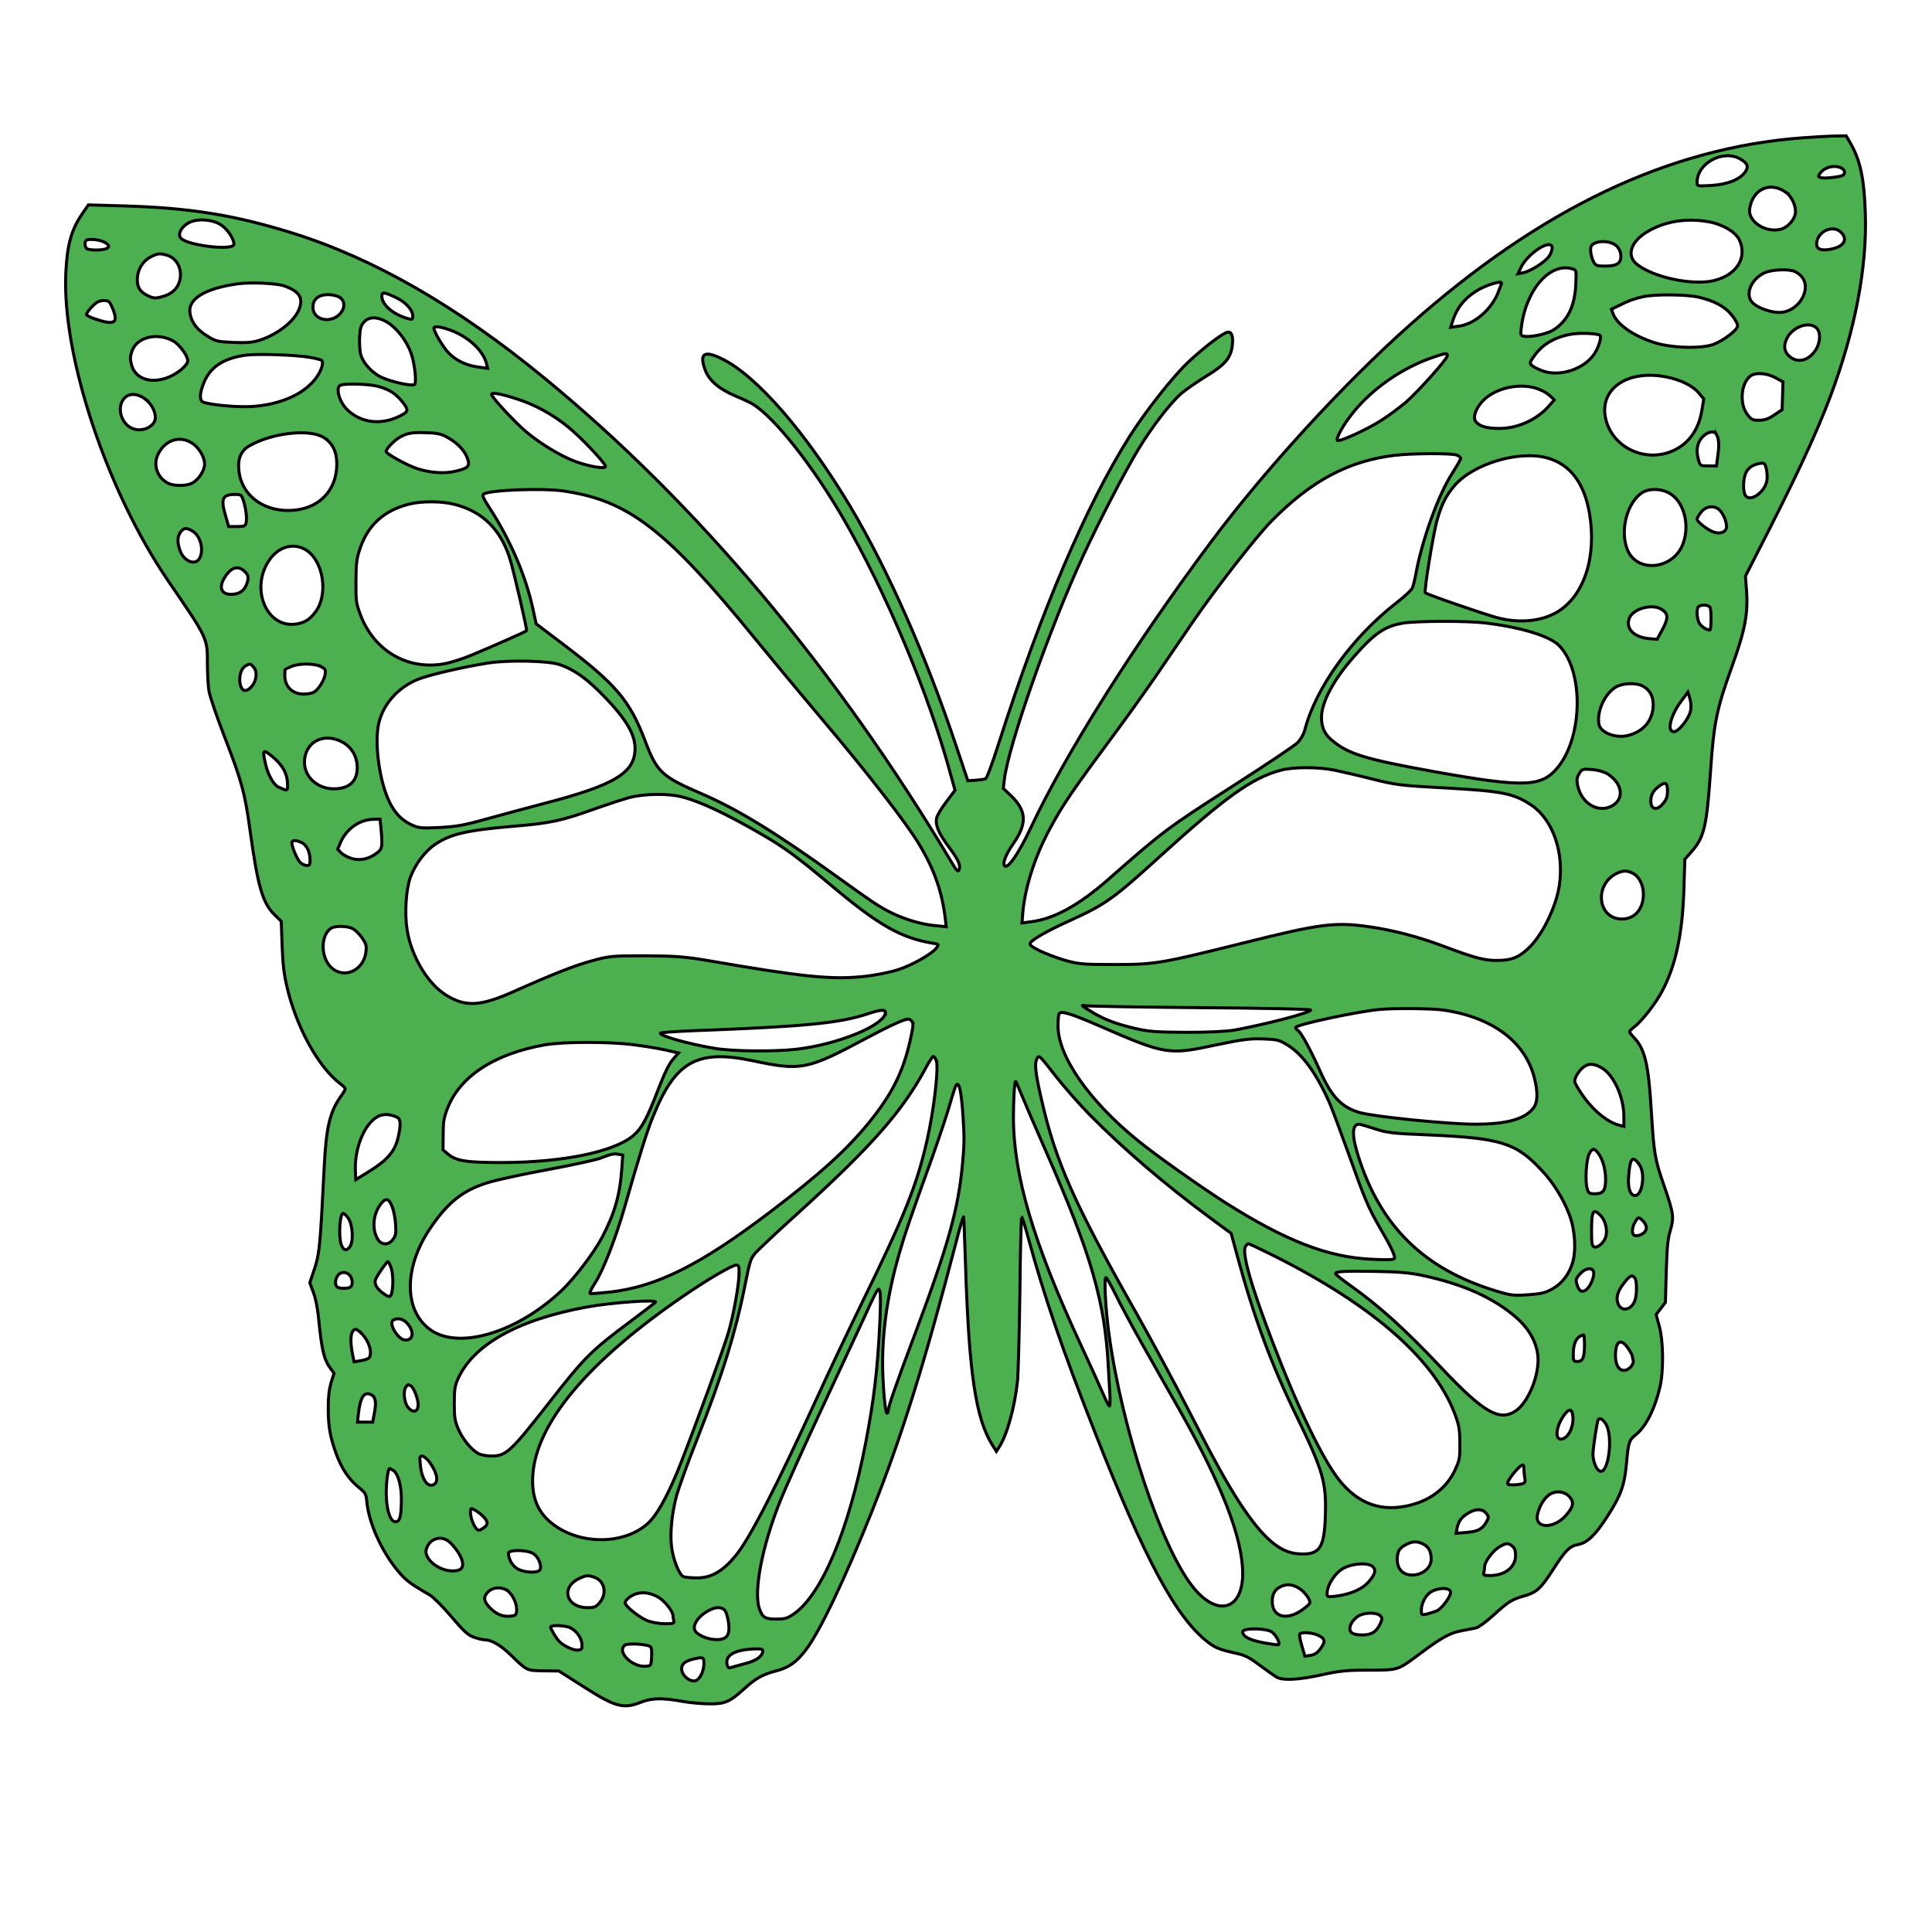 <svg width="64" height="64" xmlns="http://www.w3.org/2000/svg" stroke="null" style="vector-effect: non-scaling-stroke;" preserveAspectRatio="xMidYMid meet" version="1.0">

 <g stroke="null">
  <title stroke="null">Layer 1</title>
  <g stroke="null" id="svg_1" fill="#4caf50" transform="translate(0 880) scale(0.1 -0.1)">
   <path stroke="null" id="svg_2" d="m597.115,8754.35c-44.407,-3.31 -86.623,-23.403 -130.005,-61.936c-21.9,-19.444 -47.855,-47.752 -65.888,-71.864c-25.488,-34.1 -48.321,-70.328 -59.83,-94.913c-3.961,-8.392 -7.595,-13.711 -8.62,-12.411c-0.699,0.886 0.419,3.723 2.796,7.151c4.753,6.796 4.566,10.992 -0.699,16.075l-2.516,2.364l0.326,2.778c1.212,11.111 15.004,50.293 26.094,74.228c5.265,11.406 13.839,27.954 18.359,35.4c4.473,7.387 10.624,15.366 14.259,18.498c1.538,1.3 5.219,3.841 8.201,5.673c6.058,3.664 8.061,5.969 8.574,9.81c0.419,3.191 -0.047,4.787 -1.351,4.787c-1.351,0 -7.875,-4.964 -13.187,-9.929c-5.219,-4.964 -14.119,-16.252 -19.431,-24.644c-14.445,-22.871 -29.263,-57.681 -43.381,-101.768c-2.283,-7.151 -3.914,-11.465 -4.38,-11.642c-0.419,-0.177 -1.864,-0.355 -3.262,-0.473l-2.563,-0.177l-3.868,11.524c-10.111,30.2 -22.553,58.272 -34.994,79.193c-14.585,24.408 -31.033,43.438 -42.589,49.052c-5.964,2.955 -7.642,1.773 -5.498,-3.841c1.305,-3.428 4.706,-6.264 10.205,-8.569c2.33,-0.946 4.893,-2.187 5.731,-2.719c7.316,-4.728 19.477,-20.094 29.635,-37.528c14.119,-24.29 28.377,-58.094 35.553,-84.571l1.584,-5.673l-2.889,-3.841c-1.584,-2.068 -3.029,-4.492 -3.215,-5.378c-0.466,-2.364 0.606,-4.964 4.054,-9.574c3.215,-4.314 4.007,-6.087 3.355,-7.624c-0.326,-0.709 -0.792,-0.236 -2.237,2.187c-38.582,64.595 -84.619,119.38 -135.363,160.986c-28.843,23.64 -56.149,39.36 -83.175,47.811c-18.965,5.91 -33.736,8.333 -55.45,8.983l-12.162,0.355l-2.004,-2.896c-3.681,-5.319 -5.079,-10.461 -5.498,-20.035c-1.118,-27.599 13.699,-71.923 33.829,-101.473c13.28,-19.384 13.094,-19.03 13.094,-27.599c0,-3.25 0.233,-7.328 0.513,-9.042c0.28,-1.714 2.656,-8.688 5.312,-15.543c5.545,-14.302 6.663,-18.439 8.341,-30.909c2.563,-18.498 4.147,-23.876 8.201,-27.776l2.097,-2.068l0.28,-8.037c0.233,-6.087 0.606,-9.338 1.538,-13.356c3.122,-13.593 10.484,-27.008 17.94,-32.564c0.792,-0.591 1.444,-1.3 1.444,-1.537c0,-0.236 -0.699,-1.477 -1.584,-2.659c-3.541,-5.023 -4.753,-10.165 -5.405,-23.462c-1.398,-27.422 -1.491,-28.604 -3.728,-35.046l-1.025,-3.073l1.165,-3.132c0.746,-1.95 1.398,-5.201 1.724,-8.451c1.072,-10.874 1.771,-13.829 4.007,-16.843l1.118,-1.537l-0.979,-3.132c-0.652,-2.305 -0.932,-4.551 -0.932,-8.333c0,-6.087 0.559,-9.456 2.609,-15.129c1.771,-4.905 4.194,-8.51 7.502,-11.229c2.283,-1.832 2.423,-2.128 2.703,-5.083c0.746,-6.796 4.706,-15.72 9.925,-22.162c2.796,-3.428 4.054,-4.432 10.904,-8.392c1.165,-0.709 4.38,-3.901 7.129,-7.151c4.054,-4.787 5.405,-6.028 7.362,-6.796c1.305,-0.473 2.982,-0.886 3.681,-0.886c2.19,0 5.219,-1.714 8.574,-4.964c5.545,-5.378 5.265,-5.201 10.904,-5.319l5.126,-0.059l8.061,-5.142c10.624,-6.796 13.28,-7.506 19.105,-5.201c3.495,1.418 7.269,1.477 13.653,0.295c2.563,-0.473 6.663,-0.827 9.086,-0.827c5.079,-0.059 6.71,0.65 11.509,5.023c3.681,3.369 6.011,4.669 10.205,5.792c4.427,1.123 6.85,2.778 9.972,6.796c4.613,5.851 13.047,23.521 22.087,46.156c9.878,24.762 17.474,49.111 28.051,89.83c1.212,4.728 2.283,8.156 2.33,7.683c0.093,-0.473 0.373,-7.919 0.652,-16.548c1.165,-35.696 3.402,-50.53 9.086,-59.335l1.118,-1.773l0.932,1.477c2.609,4.019 5.126,13.12 6.058,21.808c0.233,2.423 0.606,15.661 0.792,29.431c0.14,13.711 0.419,24.94 0.606,24.94c0.14,0 1.118,-3.014 2.097,-6.678c5.452,-19.975 11.416,-37.351 22.227,-64.832c16.635,-42.374 26.933,-61.404 37.557,-69.5c2.47,-1.832 3.681,-2.305 10.158,-3.782c2.004,-0.414 4.007,-1.537 6.989,-3.841c2.33,-1.714 4.846,-3.487 5.592,-3.901c2.19,-1.064 7.316,-0.768 14.864,0.886c5.731,1.3 8.434,1.537 15.61,1.537c9.785,0 9.413,-0.059 16.588,5.26c7.083,5.319 10.205,7.092 13.839,7.742c1.864,0.355 4.054,0.768 4.893,0.946c0.839,0.177 3.308,1.95 5.592,4.019c5.219,4.728 6.291,5.437 10.298,6.56c4.333,1.241 5.685,2.482 9.878,9.042c3.961,6.146 5.312,7.506 8.154,8.037c3.075,0.591 5.731,3.191 9.646,9.279c4.566,7.092 5.731,10.401 6.384,17.907c0.606,6.737 0.885,7.506 3.029,9.16c3.308,2.6 6.291,8.451 8.015,15.779c1.258,5.26 1.165,15.307 -0.233,20.271l-1.025,3.782l1.538,2.009l1.538,2.009l0.28,10.165c0.28,8.392 0.466,10.756 1.351,13.652c1.258,4.432 1.118,5.555 -2.05,14.775c-3.122,8.983 -3.355,10.52 -4.24,24.585c-0.932,15.898 -2.143,20.862 -5.871,24.703c-0.746,0.768 -1.351,1.596 -1.351,1.832c0,0.177 0.699,0.886 1.538,1.537c2.563,1.891 7.362,8.097 9.459,12.233c4.473,8.628 6.617,19.207 7.036,34.159l0.28,9.16l2.283,2.6c4.101,4.61 4.986,8.392 6.197,26.063c1.118,16.607 2.05,21.098 7.129,35.164c4.427,12.352 5.405,17.552 4.799,25.649l-0.326,4.314l3.215,6.324c12.721,24.703 20.13,40.483 24.836,53.012c8.294,22.044 12.302,43.024 11.649,61.108c-0.373,11.288 -1.677,17.316 -4.893,22.93l-1.444,2.482l-4.101,-0.059c-2.237,-0.059 -6.896,-0.355 -10.344,-0.591zm-20.596,-7.033c2.47,-1.418 2.842,-2.6 1.491,-4.432c-1.817,-2.423 -5.731,-3.96 -11.043,-4.314c-4.706,-0.295 -4.799,-0.236 -4.799,1.005c0,6.383 8.62,11.052 14.352,7.742zm33.41,-2.955c0.792,-0.414 1.165,-0.946 1.072,-1.655c-0.14,-0.768 -0.839,-1.123 -3.402,-1.418c-1.817,-0.295 -3.774,-0.295 -4.333,-0.177c-0.979,0.295 -1.025,0.473 -0.466,1.3c1.398,2.187 4.753,3.073 7.129,1.95zm-18.499,-7.919c1.817,-1.182 3.355,-4.137 3.355,-6.442c0,-2.6 -2.563,-5.496 -5.265,-6.028c-5.079,-1.005 -10.577,2.837 -9.925,6.915c1.025,6.442 6.57,9.042 11.836,5.555zm-518.061,-11.052c2.19,-1.477 4.333,-4.905 4.101,-6.383c-0.326,-2.068 -14.818,-0.414 -17.427,1.95c-1.305,1.241 -0.233,3.664 2.283,5.142c2.796,1.655 8.201,1.3 11.043,-0.709zm492.387,1.182c4.706,-0.768 9.086,-3.31 10.391,-5.969c2.796,-5.851 -0.746,-11.642 -8.294,-13.534c-7.222,-1.773 -20.549,1.123 -25.815,5.555c-3.215,2.778 -1.817,7.21 3.308,10.401c5.685,3.546 12.954,4.846 20.409,3.546zm44.127,-3.546c2.423,-2.423 0.839,-4.846 -3.635,-5.614c-2.936,-0.532 -4.473,0.059 -4.473,1.714c0,4.078 5.359,6.678 8.108,3.901zm-575.701,-3.073c3.169,-1.418 2.004,-2.778 -2.376,-2.778c-1.165,0 -2.47,0.177 -2.889,0.355c-0.746,0.355 -1.025,2.068 -0.419,2.778c0.466,0.65 3.961,0.414 5.685,-0.355zm501.333,-1.418c0.792,-0.768 1.305,-1.832 1.398,-3.014c0.233,-2.659 -1.212,-3.664 -5.126,-3.664c-2.749,0 -3.215,0.177 -3.868,1.359c-1.025,2.068 -1.351,4.787 -0.606,5.555c1.631,1.714 6.291,1.537 8.201,-0.236zm-21.341,-0.709c0,-0.591 -0.419,-1.773 -0.932,-2.6c-1.165,-1.832 -6.058,-5.023 -8.574,-5.555l-1.817,-0.355l0.885,1.891c2.237,4.905 10.438,10.106 10.438,6.619zm-458.837,-2.364c3.495,-1.064 5.312,-5.083 4.054,-8.924c-0.792,-2.423 -2.749,-4.078 -5.778,-4.846c-2.143,-0.591 -2.796,-0.532 -4.66,0.355c-2.796,1.359 -3.728,3.132 -3.402,6.383c0.326,2.896 2.143,5.496 4.799,6.678c2.143,1.005 2.656,1.005 4.986,0.355zm465.78,-4.61c1.072,-0.355 1.072,-0.532 0.885,-5.142c-0.326,-7.21 -2.796,-12.174 -7.595,-15.129c-2.05,-1.241 -7.735,-2.423 -9.646,-1.95c-1.072,0.236 -1.118,0.414 -0.792,3.014c1.584,12.588 9.692,21.748 17.148,19.207zm73.529,-0.827c2.097,-1.005 3.402,-2.896 3.402,-4.964c0,-4.432 -4.147,-8.569 -8.62,-8.569c-2.842,0 -6.943,1.418 -8.714,3.073c-2.889,2.6 -0.792,7.978 3.914,10.106c2.376,1.064 8.154,1.3 10.018,0.355zm-500.541,-4.728c4.799,-1.655 6.337,-3.782 5.172,-7.21c-1.351,-4.196 -6.989,-8.747 -13.327,-10.815c-2.237,-0.709 -4.427,-0.886 -8.667,-0.709c-5.219,0.236 -5.871,0.355 -8.714,2.187c-3.308,2.009 -5.172,4.492 -5.638,7.506c-0.792,4.728 5.032,8.274 16.029,9.751c4.24,0.532 12.581,0.177 15.144,-0.709zm403.294,0.946c0,-0.177 -0.513,-1.596 -1.118,-3.132c-2.283,-5.733 -7.875,-10.52 -13.094,-11.17l-2.609,-0.355l0.513,1.714c1.351,4.432 3.774,7.624 7.828,10.224c2.889,1.891 8.481,3.664 8.481,2.719zm-366.389,-4.728c3.355,-1.537 5.731,-4.137 5.731,-6.264c0,-1.064 -0.186,-1.182 -1.491,-0.827c-4.986,1.359 -8.76,4.61 -8.76,7.446c0,1.477 0.699,1.418 4.52,-0.355zm-18.499,0c3.308,-2.187 0.326,-7.387 -4.24,-7.387c-2.703,0 -4.613,1.714 -4.613,4.137c0,2.6 1.864,4.137 4.986,4.137c1.398,0 3.122,-0.414 3.868,-0.886zm450.123,0.059c5.312,-1.241 8.807,-3.132 11.09,-6.028c1.258,-1.537 1.957,-2.955 1.864,-3.605c-0.186,-1.359 -4.52,-4.669 -7.828,-5.969c-4.101,-1.596 -14.305,-1.3 -20.083,0.65c-6.757,2.246 -11.789,5.792 -13.233,9.219l-0.652,1.714l2.423,1.182c3.402,1.714 5.312,2.364 8.248,3.014c3.961,0.827 14.259,0.709 18.173,-0.177zm-525.191,-4.078c1.817,-4.669 0.373,-5.319 -6.337,-3.014c-1.351,0.473 -2.47,1.064 -2.47,1.3c0,0.768 2.47,3.546 3.728,4.196c0.652,0.355 1.817,0.532 2.563,0.473c1.165,-0.118 1.584,-0.591 2.516,-2.955zm90.77,-4.196c3.169,-1.891 6.43,-6.087 7.921,-10.165c1.258,-3.546 1.957,-9.87 1.165,-10.52c-0.746,-0.591 -6.943,0.709 -10.298,2.128c-3.541,1.418 -6.71,4.846 -7.549,7.978c-0.28,1.123 -0.419,3.664 -0.326,5.673c0.186,2.955 0.419,3.782 1.491,4.964c1.677,1.832 4.427,1.773 7.595,-0.059zm473.468,-1.891c1.538,-1.359 1.398,-4.905 -0.233,-7.387c-2.283,-3.428 -5.731,-4.373 -8.387,-2.305c-1.957,1.477 -2.376,3.546 -1.212,6.028c1.817,3.901 7.269,5.969 9.832,3.664zm-453.152,-0.532c6.244,-2.068 11.556,-6.855 12.674,-11.465l0.326,-1.418l-3.075,0.414c-4.101,0.532 -7.595,2.246 -10.065,4.905c-1.817,2.009 -4.66,6.855 -4.66,7.978c0,0.709 1.864,0.591 4.799,-0.414zm381.533,-2.009c0.513,-0.65 -0.466,-3.901 -1.91,-6.087c-3.355,-5.083 -11.463,-7.742 -17.241,-5.614c-1.398,0.532 -2.982,1.3 -3.448,1.773c-0.839,0.768 -0.792,0.946 0.885,3.31c2.749,3.841 6.943,6.205 12.441,7.092c3.029,0.473 8.76,0.177 9.273,-0.473zm-472.769,-1.773c2.143,-1.182 4.893,-4.905 4.893,-6.619c0,-0.709 -0.792,-1.773 -2.19,-2.955c-6.57,-5.26 -14.725,-4.492 -16.402,1.537c-0.559,2.068 -0.513,2.659 0.093,4.551c1.538,4.669 8.248,6.383 13.606,3.487zm45.199,-5.437c2.05,-0.355 3.914,-0.827 4.101,-1.064c0.746,-0.946 -0.326,-3.901 -2.33,-6.383c-4.101,-5.023 -11.556,-8.215 -20.642,-8.865c-4.799,-0.295 -13.047,0.414 -16.122,1.359c-1.398,0.473 -1.491,2.482 -0.233,5.851c2.05,5.673 6.477,8.747 14.259,9.81c3.914,0.473 15.796,0.118 20.968,-0.709zm376.873,0.295c-0.419,-1.418 -9.599,-11.642 -13.56,-15.129c-1.957,-1.655 -5.638,-4.432 -8.248,-6.087c-4.66,-3.014 -14.026,-7.269 -14.538,-6.619c-0.559,0.709 2.19,5.555 5.312,9.338c6.384,7.86 15.936,14.479 25.768,17.966c4.846,1.714 5.638,1.773 5.265,0.532zm109.036,-7.21l2.237,-1.241l-0.14,-4.61l-0.14,-4.61l-2.563,-1.714c-1.864,-1.3 -3.215,-1.773 -4.986,-1.773c-2.143,-0.059 -2.656,0.177 -3.914,1.832c-2.703,3.428 -2.283,10.224 0.885,12.765c1.677,1.359 5.592,1.064 8.62,-0.65zm-36.858,0.473c4.893,-0.886 9.04,-2.896 11.09,-5.26l1.771,-2.128l-0.652,-3.841c-1.118,-6.678 -4.66,-11.406 -10.251,-13.593c-9.18,-3.605 -19.571,1.714 -21.621,10.992c-2.143,9.692 7.036,16.134 19.664,13.829zm-426.359,-3.191c3.821,-1.064 5.685,-2.246 7.968,-4.964c2.05,-2.541 2.143,-3.25 0.466,-4.255c-6.524,-3.782 -13.699,-3.25 -18.592,1.477c-2.703,2.6 -4.007,7.565 -2.143,8.156c1.817,0.591 9.366,0.355 12.302,-0.414zm385.261,-1.241c1.165,-0.473 2.609,-1.477 3.262,-2.128l1.165,-1.123l-1.864,-2.128c-3.961,-4.492 -10.298,-7.328 -16.309,-7.328c-4.101,0 -6.43,0.65 -7.735,2.128c-1.072,1.182 -0.466,3.664 1.538,6.205c4.101,5.142 13.606,7.269 19.943,4.373zm-338.99,-3.014c5.731,-1.832 11.556,-5.023 16.542,-9.042c4.24,-3.369 12.581,-12.174 12.581,-13.238c0,-0.946 -5.359,-0.059 -10.018,1.655c-5.359,1.95 -13.466,7.033 -18.033,11.406c-4.52,4.314 -9.692,10.047 -9.692,10.815c0,0.768 3.215,0.177 8.62,-1.596zm-123.388,0.059c2.05,-1.537 3.402,-4.019 3.402,-6.146c0,-2.955 -4.333,-5.023 -7.642,-3.605c-3.681,1.537 -5.219,6.796 -2.842,9.751c1.538,2.009 4.333,2.009 7.083,0zm59.085,-12.706c2.982,-1.832 4.427,-4.728 4.427,-8.865c-0.047,-9.16 -6.477,-15.366 -16.076,-15.366c-8.807,0 -15.517,5.378 -16.355,13.061c-0.466,4.196 0.652,6.796 3.635,8.451c7.549,4.255 19.71,5.555 24.37,2.719zm41.471,-0.236c3.169,-1.832 5.498,-4.373 6.337,-7.033c0.746,-2.305 0.047,-3.014 -4.101,-3.96c-3.541,-0.886 -8.434,-0.532 -12.721,0.886c-3.355,1.123 -10.251,4.905 -10.251,5.673c0,0.827 2.47,3.428 4.194,4.492c2.703,1.596 4.194,1.891 9.086,1.714c3.914,-0.118 5.126,-0.414 7.455,-1.773zm419.929,1.3c0.839,-1.418 1.025,-3.546 0.513,-7.033l-0.466,-3.487l-2.703,0c-2.609,0 -2.703,0.059 -3.215,1.832c-0.792,2.837 -0.606,4.905 0.466,6.678c1.538,2.482 4.473,3.546 5.405,2.009zm-504.968,-2.955c2.376,-1.537 4.194,-4.61 4.194,-7.033c0,-2.009 -2.004,-5.142 -4.054,-6.205c-1.957,-1.064 -6.291,-1.064 -8.201,0c-3.588,1.95 -4.939,6.264 -3.029,9.81c2.423,4.551 7.083,5.969 11.09,3.428zm419.09,-4.019c0.652,-0.295 1.212,-0.768 1.212,-1.064c0,-0.295 -1.258,-2.482 -2.796,-4.905c-4.66,-7.21 -10.065,-22.221 -12.115,-33.627c-0.326,-1.773 -0.839,-3.841 -1.165,-4.492c-0.373,-0.709 -2.703,-2.896 -5.265,-4.846c-14.725,-11.465 -26.793,-28.249 -30.334,-42.197c-0.326,-1.241 -1.351,-3.014 -2.283,-4.019c-0.932,-1.005 -10.95,-7.683 -22.227,-14.893c-21.108,-13.534 -22.506,-14.597 -40.772,-30.672c-9.552,-8.333 -17.614,-12.824 -25.255,-13.829l-3.122,-0.414l0.233,3.132c0.699,8.451 3.961,18.734 8.807,27.717c4.52,8.451 7.083,12.174 22.599,33.154c3.728,5.023 9.366,12.943 12.581,17.611c3.215,4.728 8.76,12.824 12.302,18.025c7.455,10.874 20.782,28.013 25.908,33.273c13.187,13.475 25.535,20.094 40.912,21.985c5.778,0.709 19.384,0.768 20.782,0.059zm29.775,-0.886c7.642,-2.068 12.395,-8.274 14.119,-18.557c2.376,-14.302 -1.817,-27.126 -10.624,-32.445c-5.219,-3.191 -12.907,-3.901 -20.176,-1.891c-5.405,1.537 -23.205,7.683 -23.624,8.215c-0.466,0.532 2.703,20.094 4.007,24.408c1.491,5.083 2.936,7.86 5.592,10.992c6.197,7.269 21.295,11.82 30.707,9.279zm72.737,-3.96c0.233,-1.123 0.28,-2.837 0.093,-3.723c-0.792,-3.901 -5.685,-7.151 -7.129,-4.728c-0.839,1.537 -0.746,5.378 0.186,7.446c0.792,1.655 2.143,2.6 4.333,3.073c1.817,0.355 2.05,0.177 2.516,-2.068zm-398.821,-6.974c21.714,-3.073 34.155,-12.647 63.604,-48.757c5.498,-6.737 15.563,-18.853 22.366,-26.89c15.191,-17.966 28.098,-34.573 32.291,-41.665c4.939,-8.274 7.455,-15.543 8.527,-24.467l0.28,-2.6l-4.147,0.414c-4.287,0.414 -10.065,2.187 -14.492,4.432c-3.635,1.832 -6.337,3.664 -17.334,11.583c-20.083,14.479 -32.99,22.398 -44.733,27.481c-13.56,5.851 -15.051,7.21 -18.965,17.493c-5.126,13.534 -9.599,18.853 -27.585,32.445l-8.574,6.501l-1.025,4.728c-2.376,11.111 -7.502,22.989 -14.398,33.627c-2.143,3.31 -2.516,4.196 -1.957,4.61c1.864,1.359 19.244,2.009 26.141,1.064zm367.368,-1.241c4.24,-3.014 5.964,-10.106 3.868,-16.075c-3.029,-8.688 -15.237,-10.165 -18.499,-2.187c-2.609,6.383 -0.047,15.957 5.079,19.03c2.563,1.477 6.896,1.182 9.552,-0.768zm-473.142,-1.832c0.885,-2.778 1.305,-6.087 0.932,-7.506c-0.233,-1.064 -0.652,-1.241 -3.029,-1.241l-2.749,0l-0.932,3.25c-1.771,5.91 -1.212,7.328 2.889,7.387c2.097,0 2.283,-0.118 2.889,-1.891zm70.035,-1.418c9.366,-2.364 15.517,-8.569 18.452,-18.557c1.398,-4.787 5.592,-22.989 5.359,-23.285c-0.233,-0.295 -11.043,-5.083 -18.126,-8.037c-2.936,-1.241 -7.176,-2.6 -9.413,-2.955c-12.115,-2.068 -23.112,4.492 -27.539,16.37c-1.398,3.841 -1.491,4.373 -1.444,10.815c0,5.614 0.186,7.387 1.072,10.224c2.609,8.333 7.921,13.356 16.588,15.543c4.007,1.005 10.857,1.005 15.051,-0.118zm418.904,-1.773c1.212,-1.064 2.423,-3.841 2.423,-5.555c0,-1.773 -2.097,-2.659 -4.427,-1.773c-2.05,0.768 -5.359,3.369 -5.359,4.255c0,0.295 0.606,1.359 1.351,2.305c1.584,1.95 4.24,2.364 6.011,0.768zm-505.713,-7.092c2.609,-1.537 3.821,-6.264 2.283,-8.983c-1.351,-2.482 -5.079,-1.123 -6.43,2.482c-1.025,2.719 -0.932,4.846 0.186,6.264c1.118,1.418 1.91,1.477 3.961,0.236zm37.324,-6.087c6.058,-3.487 7.828,-15.129 3.169,-20.921c-1.864,-2.423 -3.635,-3.428 -6.477,-3.782c-9.599,-1.241 -15.004,11.82 -8.667,21.157c2.982,4.432 7.875,5.91 11.975,3.546zm-20.13,-7.21c1.398,-1.359 1.491,-2.246 0.559,-4.61c-0.839,-2.009 -2.516,-3.014 -5.079,-3.014c-3.355,0 -4.147,2.541 -1.864,5.91c2.05,3.132 4.333,3.723 6.384,1.714zm485.537,-12.115c0.419,-1.418 0.326,-7.328 -0.14,-7.328c-1.258,0 -3.262,1.477 -3.728,2.719c-0.699,1.95 -0.652,4.787 0.093,5.142c1.305,0.709 3.495,0.414 3.774,-0.532zm-16.029,-0.532c2.143,-1.418 2.19,-2.896 0.186,-6.619l-1.771,-3.25l-2.842,0.236c-4.939,0.532 -7.595,3.31 -6.384,6.678c1.165,3.25 7.688,5.023 10.81,2.955zm-58.712,-4.432c11.649,-1.359 21.248,-4.255 24.463,-7.328c8.341,-8.097 8.248,-30.081 -0.186,-40.483c-5.359,-6.619 -11.09,-6.796 -40.586,-1.537c-23.578,4.255 -28.89,5.91 -34.342,10.52c-2.376,1.95 -3.402,4.255 -3.402,7.506c0,5.023 4.054,12.588 10.764,20.153c6.85,7.801 10.298,10.106 16.355,11.111c4.333,0.709 20.735,0.768 26.933,0.059zm-306.373,-13.829c4.473,-1.596 8.061,-4.019 12.674,-8.51c8.76,-8.628 12.255,-14.125 12.255,-19.266c0,-8.097 -6.757,-12.174 -30.521,-18.321c-5.638,-1.477 -14.119,-3.782 -18.872,-5.083c-7.129,-2.009 -9.785,-2.482 -15.377,-2.778c-6.197,-0.295 -6.989,-0.177 -9.506,1.005c-3.448,1.655 -5.825,4.373 -7.688,8.806c-2.936,7.033 -4.333,18.557 -2.936,24.703c1.491,6.383 6.384,11.938 13.047,14.597c3.774,1.477 14.631,4.019 23.159,5.378c6.896,1.064 19.99,0.768 23.764,-0.532zm-101.301,-1.005c1.212,-1.537 0.839,-4.373 -0.792,-6.264c-1.444,-1.655 -2.796,-1.714 -3.448,-0.236c-1.072,2.6 -0.28,6.205 1.538,7.151c1.491,0.768 1.631,0.709 2.703,-0.65zm22.18,0.355c1.538,-0.827 1.631,-1.005 1.351,-2.837c-0.186,-1.005 -1.025,-2.778 -1.91,-3.901c-1.305,-1.714 -1.957,-2.068 -4.147,-2.305c-4.333,-0.473 -7.269,2.068 -7.269,6.146c0,1.123 0.047,2.009 0.14,2.009c0.047,0 0.932,0.414 1.957,0.886c2.47,1.123 7.735,1.123 9.878,0zm437.868,-6.442c2.47,-1.3 3.681,-3.723 3.448,-6.915c-0.373,-4.728 -3.215,-8.037 -8.061,-9.397c-4.194,-1.182 -9.506,0.827 -9.925,3.782c-0.699,4.314 2.05,10.106 5.685,12.233c2.283,1.3 6.663,1.477 8.853,0.295zm15.889,-7.919c-0.373,-2.6 -3.914,-7.21 -5.592,-7.21c-2.376,0 -1.165,5.26 2.423,10.106l2.237,3.014l0.606,-1.95c0.373,-1.123 0.513,-2.719 0.326,-3.96zm-446.256,-10.874c2.842,-1.714 4.52,-4.728 4.52,-8.215c0,-4.61 -2.656,-7.033 -7.782,-7.033c-5.359,0 -9.692,3.901 -9.692,8.747c0,6.915 6.617,10.224 12.954,6.501zm-23.624,-4.551c3.541,-2.896 5.079,-5.792 5.079,-9.574c0,-1.891 -0.093,-1.891 -3.075,-0.532c-1.538,0.768 -3.355,3.96 -4.147,7.21c-1.212,5.26 -1.025,5.496 2.143,2.896zm351.758,-4.492c2.423,-0.532 8.201,-1.832 12.814,-3.014c7.782,-1.95 9.552,-2.128 23.764,-2.896c19.198,-1.064 22.879,-1.773 28.797,-5.733c7.129,-4.846 10.857,-15.602 9.226,-26.595c-1.118,-7.328 -5.825,-16.843 -10.484,-21.039c-3.169,-2.896 -5.545,-3.782 -10.065,-3.782c-4.24,-0.059 -7.549,0.827 -18.173,4.846c-7.921,2.955 -15.796,5.023 -23.531,6.205c-12.022,1.773 -16.635,1.182 -42.636,-5.319c-27.073,-6.737 -28.983,-7.092 -42.403,-7.092c-10.298,0 -11.882,0.118 -16.309,1.359c-2.703,0.768 -6.524,2.246 -8.527,3.191c-2.889,1.477 -3.495,1.95 -3.075,2.659c0.839,1.241 5.731,4.019 12.907,7.269c12.069,5.496 14.445,7.21 30.055,21.394c21.528,19.562 30.428,25.944 39.933,28.486c4.054,1.123 12.302,1.123 17.707,0.059zm90.63,-1.3c4.986,-3.25 5.592,-8.333 1.305,-10.638c-4.66,-2.423 -10.205,1.064 -11.323,7.092c-0.28,1.773 -0.186,2.482 0.606,3.723c0.885,1.477 1.118,1.537 4.24,1.3c2.05,-0.177 4.007,-0.768 5.172,-1.477zm19.804,-5.555c0,-1.891 -0.28,-2.778 -1.398,-4.137c-1.817,-2.364 -3.868,-2.246 -4.101,0.177c-0.186,2.128 0.559,3.841 2.376,5.201c2.376,1.891 3.122,1.596 3.122,-1.241zm-326.316,-2.068c6.104,-1.596 14.631,-5.614 26.327,-12.411c7.455,-4.314 11.649,-7.387 22.506,-16.489c15.983,-13.475 23.392,-17.73 33.922,-19.503c2.237,-0.355 2.237,-0.414 1.444,-1.537c-1.444,-2.009 -8.108,-5.792 -12.954,-7.328c-2.609,-0.827 -7.595,-1.832 -11.276,-2.187c-10.531,-1.123 -20.363,-0.118 -51.443,5.26c-7.735,1.3 -10.857,1.537 -20.735,1.596c-10.95,0 -11.975,-0.059 -17.52,-1.596c-5.778,-1.537 -12.861,-4.314 -26.513,-10.401c-10.857,-4.787 -15.703,-5.023 -22.18,-0.946c-5.964,3.723 -11.37,12.765 -12.767,21.394c-0.885,5.437 -0.419,13.415 1.025,17.434c1.584,4.373 4.846,8.747 8.201,10.992c5.126,3.487 10.624,4.728 25.954,6.028c12.581,1.064 15.843,1.773 27.725,6.028c3.728,1.3 8.527,2.896 10.717,3.487c5.032,1.3 12.861,1.418 17.567,0.177zm-99.857,-10.401c0.559,-5.969 0.419,-6.796 -1.212,-8.037c-2.609,-2.068 -5.685,-2.778 -8.434,-1.95c-1.351,0.414 -2.936,1.241 -3.541,1.891l-1.165,1.182l0.885,2.128c1.957,4.61 6.337,7.742 10.997,7.801l2.143,0.059l0.326,-3.073zm-26.327,-4.669c1.677,-0.768 2.842,-3.132 2.842,-5.851c0,-1.477 -0.186,-1.773 -1.072,-1.773c-0.559,0 -1.538,0.414 -2.143,0.946c-1.025,0.946 -2.796,5.083 -2.842,6.619c0,0.886 1.258,0.946 3.215,0.059zm441.084,-10.224c3.122,-1.714 4.38,-6.855 2.656,-10.933c-1.118,-2.659 -3.448,-4.196 -6.291,-4.196c-8.248,0 -9.413,11.702 -1.491,15.248c1.957,0.886 3.262,0.827 5.126,-0.118zm-424.122,-18.321c0.839,-0.414 2.19,-1.773 3.075,-3.014c1.351,-1.95 1.538,-2.541 1.305,-4.61c-0.652,-6.205 -7.222,-9.219 -11.463,-5.26c-3.728,3.428 -3.588,11.17 0.186,13.179c1.491,0.709 5.265,0.591 6.896,-0.295zm281.211,-26.181c20.176,-0.118 36.345,-0.473 36.206,-0.768c-0.466,-0.946 -14.398,-4.61 -25.162,-6.619c-2.656,-0.473 -8.527,-0.768 -16.076,-0.768c-10.205,0.059 -12.628,0.236 -17.287,1.359c-6.524,1.537 -10.344,3.073 -14.631,5.733c-3.029,1.891 -3.122,2.009 -1.398,1.714c1.025,-0.177 18.266,-0.473 38.349,-0.65zm80.006,-0.768c16.402,-2.364 27.445,-10.638 30.334,-22.93c1.072,-4.432 0.979,-7.624 -0.326,-9.397c-2.796,-3.782 -8.76,-5.496 -19.431,-5.496c-8.9,0 -33.41,2.482 -38.163,3.841c-6.058,1.714 -9.413,5.26 -13.187,13.77c-3.075,6.915 -6.291,12.824 -7.362,13.475c-0.606,0.414 -0.885,0.827 -0.652,1.064c1.444,1.123 20.316,5.142 27.585,5.851c4.799,0.473 17.287,0.355 21.201,-0.177zm-184.756,-0.768c0,-4.196 -15.656,-10.638 -29.542,-12.233c-7.362,-0.827 -21.015,-0.709 -26.979,0.295c-8.527,1.418 -18.033,4.078 -18.033,5.023c0,0.236 4.893,0.591 10.857,0.827c36.765,1.359 48.6,2.482 57.873,5.614c4.054,1.359 5.825,1.477 5.825,0.473zm70.594,-4.373c22.413,-9.751 23.019,-9.81 39.141,-6.383c8.481,1.773 11.09,2.128 15.377,1.95c4.706,-0.177 5.405,-0.355 8.248,-2.128c4.939,-3.073 9.552,-9.515 13.793,-19.148c0.839,-1.891 3.588,-9.338 6.197,-16.548c5.498,-15.425 6.57,-17.966 10.438,-24.703c3.495,-5.969 4.893,-8.865 4.893,-9.988c0,-0.65 -1.305,-0.768 -7.549,-0.473c-14.585,0.65 -28.517,6.087 -48.6,18.793c-8.387,5.378 -22.786,15.543 -28.89,20.507c-16.122,13.061 -26.467,27.895 -26.467,37.942c0,1.832 0.14,3.664 0.326,4.019c0.559,1.182 3.681,0.236 13.094,-3.841zm-61.741,1.3c0.466,-0.709 0.326,-1.95 -0.652,-6.264c-2.376,-10.52 -6.058,-17.848 -13.653,-27.186c-7.362,-9.042 -16.169,-17.02 -32.664,-29.549c-23.159,-17.611 -37.65,-24.822 -53.12,-26.595c-3.355,-0.355 -6.291,-0.591 -6.57,-0.473c-0.28,0.118 0.419,1.714 1.631,3.487c2.609,4.019 6.85,14.893 9.785,25.117c4.799,16.784 7.362,25.058 9.413,30.022c7.362,18.262 14.585,22.339 32.944,18.498c16.169,-3.428 18.079,-3.014 37.277,7.21c8.434,4.492 12.861,6.501 14.259,6.56c0.419,0.059 1.025,-0.355 1.351,-0.827zm-92.075,-7.683c5.825,-0.768 9.599,-1.477 13.42,-2.423l1.258,-0.295l-1.864,-2.128c-1.258,-1.477 -2.656,-4.314 -4.706,-9.574c-3.914,-10.165 -5.638,-13.356 -8.481,-15.72c-6.477,-5.378 -23.298,-8.806 -43.381,-8.865c-12.022,0 -15.284,0.532 -18.033,2.896l-1.538,1.3l0.047,5.023c0,4.196 0.186,5.496 1.351,8.51c4.007,10.756 15.61,18.321 32.385,21.276c6.104,1.064 21.667,1.064 29.542,0zm150.833,-23.108c11.043,-11.229 25.255,-23.403 40.353,-34.514l6.57,-4.846l1.957,-7.21c5.545,-20.507 11.323,-36.169 19.664,-53.248c8.714,-17.907 9.925,-21.926 9.599,-32.682c-0.326,-11.288 -1.864,-13.475 -8.947,-13.002c-6.151,0.355 -11.742,5.201 -19.198,16.489c-4.613,7.092 -8.62,14.302 -17.753,32.15c-4.333,8.451 -11.882,22.458 -16.775,31.145c-20.503,36.169 -26.7,50.175 -31.313,70.387c-2.097,9.042 -2.423,12.174 -1.584,13.829c0.699,1.3 0.746,1.3 6.104,-5.614c3.029,-3.841 8.108,-9.633 11.323,-12.884zm-50.79,18.025c0.932,-2.246 -0.699,-16.37 -3.075,-26.772c-3.355,-14.657 -7.362,-24.703 -21.201,-52.953c-4.52,-9.279 -11.463,-23.876 -15.377,-32.504c-13.606,-29.668 -22.133,-46.274 -26.746,-51.889c-4.24,-5.142 -8.015,-7.387 -12.767,-7.387c-1.957,0 -4.007,0.177 -4.566,0.414c-1.351,0.532 -3.402,5.614 -3.914,9.692c-0.606,4.432 0.047,11.111 1.631,17.139c0.699,2.482 3.681,10.815 6.71,18.439c8.574,21.748 12.861,35.578 16.122,52.007c1.491,7.446 1.724,8.097 3.402,10.047c1.025,1.123 7.455,7.21 14.352,13.415c24.184,21.985 34.388,33.568 42.123,48.047c1.025,1.95 2.097,3.546 2.33,3.546c0.233,0 0.652,-0.532 0.979,-1.241zm220.635,-2.659c3.868,-2.364 7.176,-9.692 7.176,-16.016l0,-3.25l-1.491,0.355c-3.635,0.886 -8.154,4.432 -11.509,8.983c-1.817,2.482 -3.308,4.964 -3.308,5.555c0,1.477 1.771,4.137 3.448,5.083c1.631,0.946 3.308,0.709 5.685,-0.709zm-192.677,-8.037c0.839,-2.068 4.613,-10.874 8.481,-19.68c14.958,-34.041 19.524,-49.88 20.596,-71.51c0.14,-2.896 0.373,-6.974 0.513,-8.983c0.093,-2.068 0.047,-3.723 -0.14,-3.723c-0.186,0 -1.165,1.773 -2.097,4.019c-0.932,2.187 -4.333,9.692 -7.595,16.666c-15.563,33.568 -22.133,55.789 -22.133,75.056c0,5.91 0.373,11.82 0.746,11.82c0.093,0 0.839,-1.655 1.631,-3.664zm-19.058,-8.097c0.466,-6.974 0.419,-9.397 -0.233,-16.075c-1.398,-14.657 -4.753,-26.535 -15.237,-54.607c-6.943,-18.498 -9.319,-25.353 -9.319,-26.654c0,-0.473 -0.186,-0.827 -0.419,-0.827c-0.606,0 -1.444,9.692 -1.444,16.902c0.047,11.524 1.817,23.285 5.592,36.287c1.957,6.737 3.355,10.815 10.857,31.618c2.423,6.855 5.079,14.775 5.871,17.671c0.839,2.955 1.724,5.673 2.004,6.146c1.025,1.537 1.771,-2.009 2.33,-10.461zm-187.505,-0.118c1.258,-0.591 1.351,-2.541 0.326,-6.855c-1.025,-4.373 -3.541,-7.328 -9.226,-10.874l-4.753,-2.955l-0.14,2.719c-0.419,8.274 3.588,17.139 8.434,18.616c1.538,0.473 3.448,0.236 5.359,-0.65zm323.8,-3.782c4.007,-1.359 6.011,-1.596 17.847,-2.068c24.137,-1.064 29.03,-2.6 37.557,-11.761c3.914,-4.137 7.222,-9.515 9.18,-14.775c1.864,-4.964 2.283,-11.642 1.025,-15.839c-1.165,-3.841 -3.495,-6.855 -6.663,-8.628c-2.237,-1.3 -3.728,-1.655 -8.061,-1.95c-4.893,-0.355 -5.778,-0.236 -11.137,1.418c-23.392,7.21 -37.65,21.217 -45.012,44.147c-2.33,7.151 -2.237,10.874 0.14,10.933c0.326,0 2.609,-0.65 5.126,-1.477zm74.135,-8.156c1.491,-2.009 2.423,-5.319 2.423,-8.628c0,-3.723 -0.792,-4.787 -3.541,-4.787c-1.817,0 -2.143,0.177 -2.563,1.655c-0.746,2.423 -0.326,9.633 0.652,11.524c0.979,1.95 1.724,2.009 3.029,0.236zm-323.474,-5.083c-0.606,-8.747 -2.376,-14.834 -6.524,-22.753c-2.749,-5.201 -9.133,-13.593 -13.513,-17.73c-14.445,-13.593 -33.177,-19.384 -42.776,-13.297c-9.413,6.028 -9.692,20.744 -0.606,34.1c5.918,8.688 10.904,12.588 19.338,15.129c2.703,0.827 11.416,2.719 19.431,4.196c7.968,1.477 15.843,3.191 17.474,3.782c3.774,1.477 4.52,1.596 6.151,1.3l1.351,-0.236l-0.326,-4.492zm337.406,0.768c1.631,-3.191 0.513,-9.692 -1.724,-9.692c-1.631,0 -2.516,2.541 -2.143,6.56c0.373,4.669 0.932,6.087 2.143,5.26c0.513,-0.355 1.258,-1.3 1.724,-2.128zm-413.405,-13.534c0.466,-1.3 0.979,-3.901 1.072,-5.792c0.186,-2.955 0.047,-3.605 -0.885,-4.905c-1.444,-1.95 -3.774,-1.95 -5.032,0.059c-1.957,3.25 -1.631,8.156 0.885,11.524c1.724,2.364 2.796,2.128 3.961,-0.886zm400.172,-2.719c1.724,-1.655 2.516,-5.201 1.677,-7.387c-0.746,-1.95 -2.749,-3.546 -3.821,-3.014c-0.652,0.295 -0.792,1.241 -0.792,5.083c0,6.855 0.513,7.801 2.936,5.319zm-414.85,-0.827c1.584,-2.187 1.91,-7.919 0.513,-9.692c-1.118,-1.418 -2.05,-1.123 -2.796,0.886c-0.932,2.659 -0.466,10.283 0.652,10.283c0.28,0 1.025,-0.65 1.631,-1.477zm429.807,-2.246c0.373,-0.709 0.373,-1.3 0,-2.009c-0.559,-1.123 -2.703,-2.009 -3.728,-1.537c-0.979,0.473 -0.792,2.719 0.326,4.551c0.885,1.418 1.072,1.537 1.957,0.768c0.559,-0.414 1.212,-1.241 1.444,-1.773zm-123.295,-10.224c33.736,-16.902 54.332,-35.223 60.669,-54.016c0.885,-2.541 1.118,-4.373 1.118,-8.274c0.047,-4.492 -0.093,-5.378 -1.351,-8.215c-2.609,-6.028 -7.875,-10.342 -14.771,-12.115c-9.692,-2.541 -17.52,0.236 -23.951,8.333c-5.498,7.033 -13.746,24.112 -22.04,45.802c-7.083,18.498 -10.205,29.49 -8.9,31.5c0.326,0.473 0.746,0.886 0.979,0.886c0.233,0 3.961,-1.773 8.248,-3.901zm-292.207,-4.196c0.792,-2.423 0.652,-8.037 -0.233,-9.16c-0.373,-0.473 -1.072,-0.177 -2.609,0.946c-2.143,1.596 -2.936,3.25 -2.283,4.669c0.746,1.596 3.635,5.733 4.007,5.733c0.186,0 0.699,-1.005 1.118,-2.187zm115.233,-1.418c0,-3.901 -1.817,-13.947 -3.588,-20.035c-1.677,-5.614 -10.717,-30.377 -16.029,-43.911c-3.308,-8.333 -6.71,-14.834 -9.366,-17.907c-7.362,-8.392 -23.578,-8.983 -33.223,-1.123c-4.613,3.723 -6.57,8.688 -6.151,15.661c1.025,17.375 18.406,38.001 50.185,59.69c7.828,5.378 15.75,9.988 17.148,10.047c0.885,0 1.025,-0.295 1.025,-2.423zm283.028,0.295c0.419,-1.359 -0.885,-4.728 -2.283,-5.91c-1.491,-1.241 -2.563,-0.65 -3.262,1.832c-0.373,1.418 -0.28,1.773 1.072,3.31c1.677,1.891 4.007,2.305 4.473,0.768zm-56.335,-1.359c13.187,-2.837 23.159,-7.328 30.567,-13.711c4.753,-4.078 7.362,-9.101 7.409,-14.184c0,-6.205 -3.541,-14.302 -7.409,-16.902c-5.405,-3.605 -10.717,-0.532 -24.883,14.538c-11.975,12.647 -20.13,20.035 -29.822,26.949c-2.749,1.95 -4.986,3.723 -4.986,3.96c0,0.768 2.749,0.946 13.047,0.768c7.921,-0.118 11.836,-0.473 16.076,-1.418zm-355.672,0.118c1.025,-1.182 1.118,-3.487 0.093,-3.96c-0.932,-0.473 -3.169,-0.473 -4.101,0c-0.979,0.473 -0.932,2.541 0.047,3.901c0.932,1.3 2.842,1.359 3.961,0.059zm425.707,-0.886c0.652,-0.827 0.746,-5.142 0.093,-7.21c-1.025,-3.428 -4.613,-4.255 -5.685,-1.241c-0.699,2.009 -0.186,3.96 1.957,6.737c1.957,2.541 2.703,2.896 3.635,1.714zm-171.942,-5.614c1.538,-3.191 5.592,-10.697 8.993,-16.725c3.402,-6.028 8.947,-15.839 12.395,-21.867c13.886,-24.585 20.642,-42.078 20.642,-53.721c0,-12.233 -8.574,-14.479 -16.588,-4.314c-10.577,13.415 -23.438,52.303 -27.725,83.743c-1.165,8.628 -1.677,18.616 -0.979,18.616c0.233,0 1.724,-2.6 3.262,-5.733zm-78.189,-9.515c-0.746,-15.366 -1.91,-25.058 -4.66,-39.419c-5.592,-28.958 -14.538,-50.293 -23.811,-56.735c-2.097,-1.477 -3.029,-1.714 -5.825,-1.714c-3.728,0 -4.613,0.532 -5.638,3.605c-1.864,5.792 0.979,20.566 6.85,35.282c1.677,4.255 8.108,18.498 14.259,31.677c6.151,13.179 12.534,26.89 14.165,30.436c1.584,3.605 3.262,6.974 3.635,7.565c0.699,1.005 0.746,1.005 1.118,-0.177c0.186,-0.709 0.186,-5.437 -0.093,-10.52zm-74.322,7.092c-0.28,-0.295 -3.588,-2.837 -7.455,-5.733c-13.979,-10.401 -15.75,-12.174 -27.958,-27.776c-12.534,-16.016 -14.026,-17.434 -18.965,-17.434c-1.491,0 -3.448,0.355 -4.287,0.827c-2.33,1.241 -5.312,4.905 -6.71,8.274c-1.072,2.6 -1.258,3.723 -1.258,8.333c0,4.314 0.186,5.733 1.025,7.683c4.939,11.583 19.71,19.975 42.776,24.231c8.434,1.537 23.718,2.6 22.832,1.596zm-82.523,-6.678c2.656,-2.659 2.563,-5.851 -0.28,-5.851c-2.47,0 -5.871,5.733 -3.961,6.678c1.305,0.709 3.075,0.355 4.24,-0.827zm-14.631,-3.841c2.283,-2.482 3.355,-5.851 2.423,-7.742c-0.186,-0.355 -1.398,-0.886 -2.703,-1.064l-2.376,-0.414l-0.559,2.659c-0.979,4.964 -0.513,8.097 1.165,8.097c0.326,0 1.212,-0.709 2.05,-1.537zm404.925,-3.546c0,-4.196 -0.559,-5.555 -2.33,-5.555c-1.305,0 -1.398,0.118 -1.398,2.364c0,3.841 1.165,5.969 3.402,6.442c0.186,0 0.326,-1.418 0.326,-3.25zm14.398,-1.123c0.792,-1.182 1.444,-2.364 1.444,-2.659c0,-0.236 0.14,-0.886 0.28,-1.359c0.373,-1.359 -1.444,-3.369 -3.029,-3.369c-1.771,0 -2.842,1.891 -2.842,4.905c0,4.846 1.771,5.91 4.147,2.482zm-403.247,-12.47c1.072,-0.532 2.656,-4.787 2.47,-6.619c-0.186,-2.187 -1.864,-2.423 -3.402,-0.473c-1.258,1.655 -1.631,5.437 -0.606,6.737c0.652,0.827 0.559,0.827 1.538,0.355zm-13.094,-2.955c1.444,-0.709 1.771,-2.423 1.118,-5.851l-0.606,-3.25l-2.516,0l-2.516,0l0.28,2.659c0.652,5.673 1.864,7.565 4.24,6.442zm398.122,-7.624c0.14,-2.896 -1.212,-5.969 -3.029,-6.855c-2.982,-1.418 -3.029,3.191 -0.047,7.506c1.864,2.659 2.889,2.423 3.075,-0.65zm10.95,-2.187c2.47,-4.255 0.746,-16.902 -2.143,-15.484c-1.118,0.532 -2.19,3.31 -2.19,5.555c0,1.891 1.305,10.579 1.724,11.406c0.419,0.886 1.631,0.177 2.609,-1.477zm-389.827,-12.411c2.516,-3.428 3.215,-6.442 1.677,-7.446c-2.05,-1.359 -4.101,1.359 -4.613,6.264c-0.28,2.778 -0.233,3.073 0.606,3.073c0.466,0 1.538,-0.886 2.33,-1.891zm362.662,-2.659c0,-0.946 0.14,-2.246 0.28,-2.955c0.186,-0.886 0.047,-1.359 -0.606,-1.596c-1.212,-0.473 -4.753,-0.65 -5.079,-0.177c-0.606,0.709 3.868,6.324 5.032,6.324c0.233,0 0.373,-0.709 0.373,-1.596zm-374.544,-0.236c1.584,-1.064 2.703,-5.083 2.656,-9.692c-0.047,-5.378 -0.466,-7.033 -1.677,-7.269c-1.724,-0.355 -3.075,2.896 -3.308,8.097c-0.186,4.019 0.466,9.515 1.118,9.515c0.14,0 0.652,-0.295 1.212,-0.65zm389.688,-8.806c1.491,-1.773 1.212,-3.191 -1.165,-5.969c-3.961,-4.61 -10.438,-4.61 -9.552,0c0.513,2.541 1.817,5.023 3.541,6.442c2.05,1.832 5.452,1.596 7.176,-0.473zm-360.099,-6.264c1.91,-1.832 1.957,-2.896 0.093,-4.078c-1.118,-0.768 -1.538,-0.827 -2.097,-0.236c-1.025,1.064 -2.05,3.782 -2.05,5.496c0,1.418 0.093,1.477 1.258,0.886c0.746,-0.355 2.004,-1.3 2.796,-2.068zm332.42,0.886c0.839,-1.064 0.885,-1.359 0.28,-2.482c-1.351,-2.659 -2.936,-3.546 -6.663,-3.841l-3.588,-0.295l0.326,1.714c0.466,2.305 1.538,3.723 3.774,5.023c2.516,1.477 4.66,1.418 5.871,-0.118zm-344.023,-9.042c1.724,-1.182 4.147,-4.432 4.753,-6.501c0.699,-2.482 -0.233,-3.546 -3.169,-3.546c-4.52,0 -9.366,3.901 -8.714,6.974c0.792,3.369 4.333,4.905 7.129,3.073zm323.241,-1.182c1.771,-0.946 2.563,-2.482 2.563,-4.964c0,-2.482 -2.097,-4.61 -4.986,-5.142c-4.473,-0.768 -7.036,2.187 -6.058,6.974c0.28,1.182 0.932,2.009 2.33,2.778c2.33,1.359 4.007,1.477 6.151,0.355zm29.496,-0.709c0.746,-0.65 1.025,-1.477 1.025,-2.955c0,-3.96 -3.495,-6.737 -8.574,-6.737c-1.864,0 -2.19,0.177 -1.957,0.946c0.14,0.532 0.28,1.418 0.28,2.009c0,1.655 2.749,5.319 4.893,6.56c2.283,1.359 2.982,1.359 4.333,0.177zm-324.452,-2.364c1.631,-0.946 2.889,-3.723 2.376,-5.26c-0.373,-1.359 -5.405,-1.182 -7.642,0.236c-1.677,1.064 -2.889,3.25 -2.889,5.083c0,1.241 6.058,1.182 8.154,-0.059zm278.228,-4.432c1.072,-1.123 0.746,-2.364 -1.212,-4.728c-2.143,-2.6 -5.871,-4.255 -10.81,-4.964c-3.029,-0.355 -3.169,-0.355 -3.169,0.886c0,2.778 2.749,6.974 5.545,8.392c3.215,1.655 8.248,1.891 9.646,0.414zm-257.866,-3.487c3.355,-1.182 4.24,-5.378 1.724,-8.333c-1.212,-1.477 -1.817,-1.714 -3.961,-1.714c-7.269,0 -9.133,6.855 -2.656,9.751c2.19,1.005 2.703,1.064 4.893,0.295zm233.17,-3.487c1.957,-1.123 4.054,-3.901 3.774,-5.023c-0.093,-0.355 -1.212,-1.359 -2.47,-2.246c-5.265,-3.723 -9.972,-2.364 -9.972,2.778c0,2.305 0.792,3.841 2.47,4.728c2.05,1.123 3.914,1.064 6.197,-0.236zm-261.314,-1.537c1.584,-1.714 2.563,-4.314 2.33,-6.324c-0.14,-1.182 -0.419,-1.359 -2.33,-1.537c-2.47,-0.177 -4.613,0.768 -6.757,3.073c-1.864,2.009 -1.957,3.428 -0.326,5.023c1.817,1.832 5.265,1.714 7.083,-0.236zm311.731,0.177c0.186,-1.359 -2.936,-5.614 -4.706,-6.324c-0.839,-0.295 -2.283,-0.768 -3.215,-1.005c-1.724,-0.355 -1.771,-0.295 -1.771,1.359c0,1.714 0.979,4.019 2.33,5.319c1.957,2.009 7.083,2.482 7.362,0.65zm-262.386,-1.773c2.097,-1.241 4.799,-4.669 4.799,-6.087c0,-0.414 0.14,-1.182 0.28,-1.714c0.233,-0.827 -0.186,-0.946 -3.122,-0.946c-2.097,0.059 -4.427,0.473 -5.918,1.123c-2.796,1.241 -7.083,4.728 -7.083,5.792c0,1.064 2.143,2.659 4.101,3.132c2.283,0.532 4.566,0.059 6.943,-1.3zm22.273,-4.787c0.373,-0.768 0.839,-2.6 0.979,-4.078c0.419,-3.782 -0.746,-5.201 -4.101,-5.142c-2.842,0 -6.337,1.537 -7.083,3.014c-0.792,1.655 0.652,4.078 3.448,5.969c3.169,2.068 5.731,2.128 6.757,0.236zm216.721,-1.241c0.792,-0.827 0.839,-1.005 0.186,-2.482c-1.258,-2.896 -2.936,-3.96 -6.058,-3.96c-3.635,0 -4.799,1.123 -3.728,3.605c0.419,0.886 1.444,2.068 2.33,2.6c2.004,1.3 6.011,1.359 7.269,0.236zm-268.07,-4.137c2.05,-1.064 3.588,-3.369 3.728,-5.437c0.093,-1.537 -0.093,-1.714 -1.351,-1.891c-1.398,-0.177 -4.893,1.477 -6.244,2.955c-1.025,1.064 -2.796,4.078 -2.796,4.669c0,0.827 4.986,0.591 6.663,-0.295zm232.144,-1.241c1.351,-0.886 2.889,-3.605 2.376,-4.255c-0.093,-0.177 -2.33,0.118 -4.893,0.591c-4.753,0.886 -7.036,2.068 -7.036,3.664c0,1.3 7.409,1.241 9.552,0zm15.61,-1.241c2.19,-1.123 2.33,-1.95 0.606,-4.373c-0.932,-1.3 -1.864,-1.95 -3.215,-2.187l-1.957,-0.295l-0.979,3.369c-0.559,1.832 -0.885,3.605 -0.746,3.901c0.466,0.886 4.24,0.591 6.291,-0.414zm-221.614,-3.546c0.606,-0.295 0.746,-1.005 0.652,-3.428c-0.14,-2.896 -0.186,-3.014 -1.631,-3.191c-4.613,-0.591 -10.111,4.728 -7.222,6.974c0.792,0.65 6.663,0.414 8.201,-0.355zm37.464,-1.773c-0.233,-1.714 -2.376,-3.132 -5.964,-4.019c-1.91,-0.532 -3.961,-1.064 -4.473,-1.241c-0.699,-0.295 -1.072,-0.059 -1.305,0.65c-0.979,3.31 2.283,5.26 9.18,5.496c2.283,0.059 2.703,-0.118 2.563,-0.886zm-19.477,-3.782c0,-2.423 -1.072,-4.964 -2.47,-5.733c-1.584,-0.946 -4.706,1.241 -4.893,3.487c-0.186,1.773 0.885,2.778 3.635,3.487c3.355,0.827 3.728,0.709 3.728,-1.241z"/>
  </g>
 </g>
</svg>